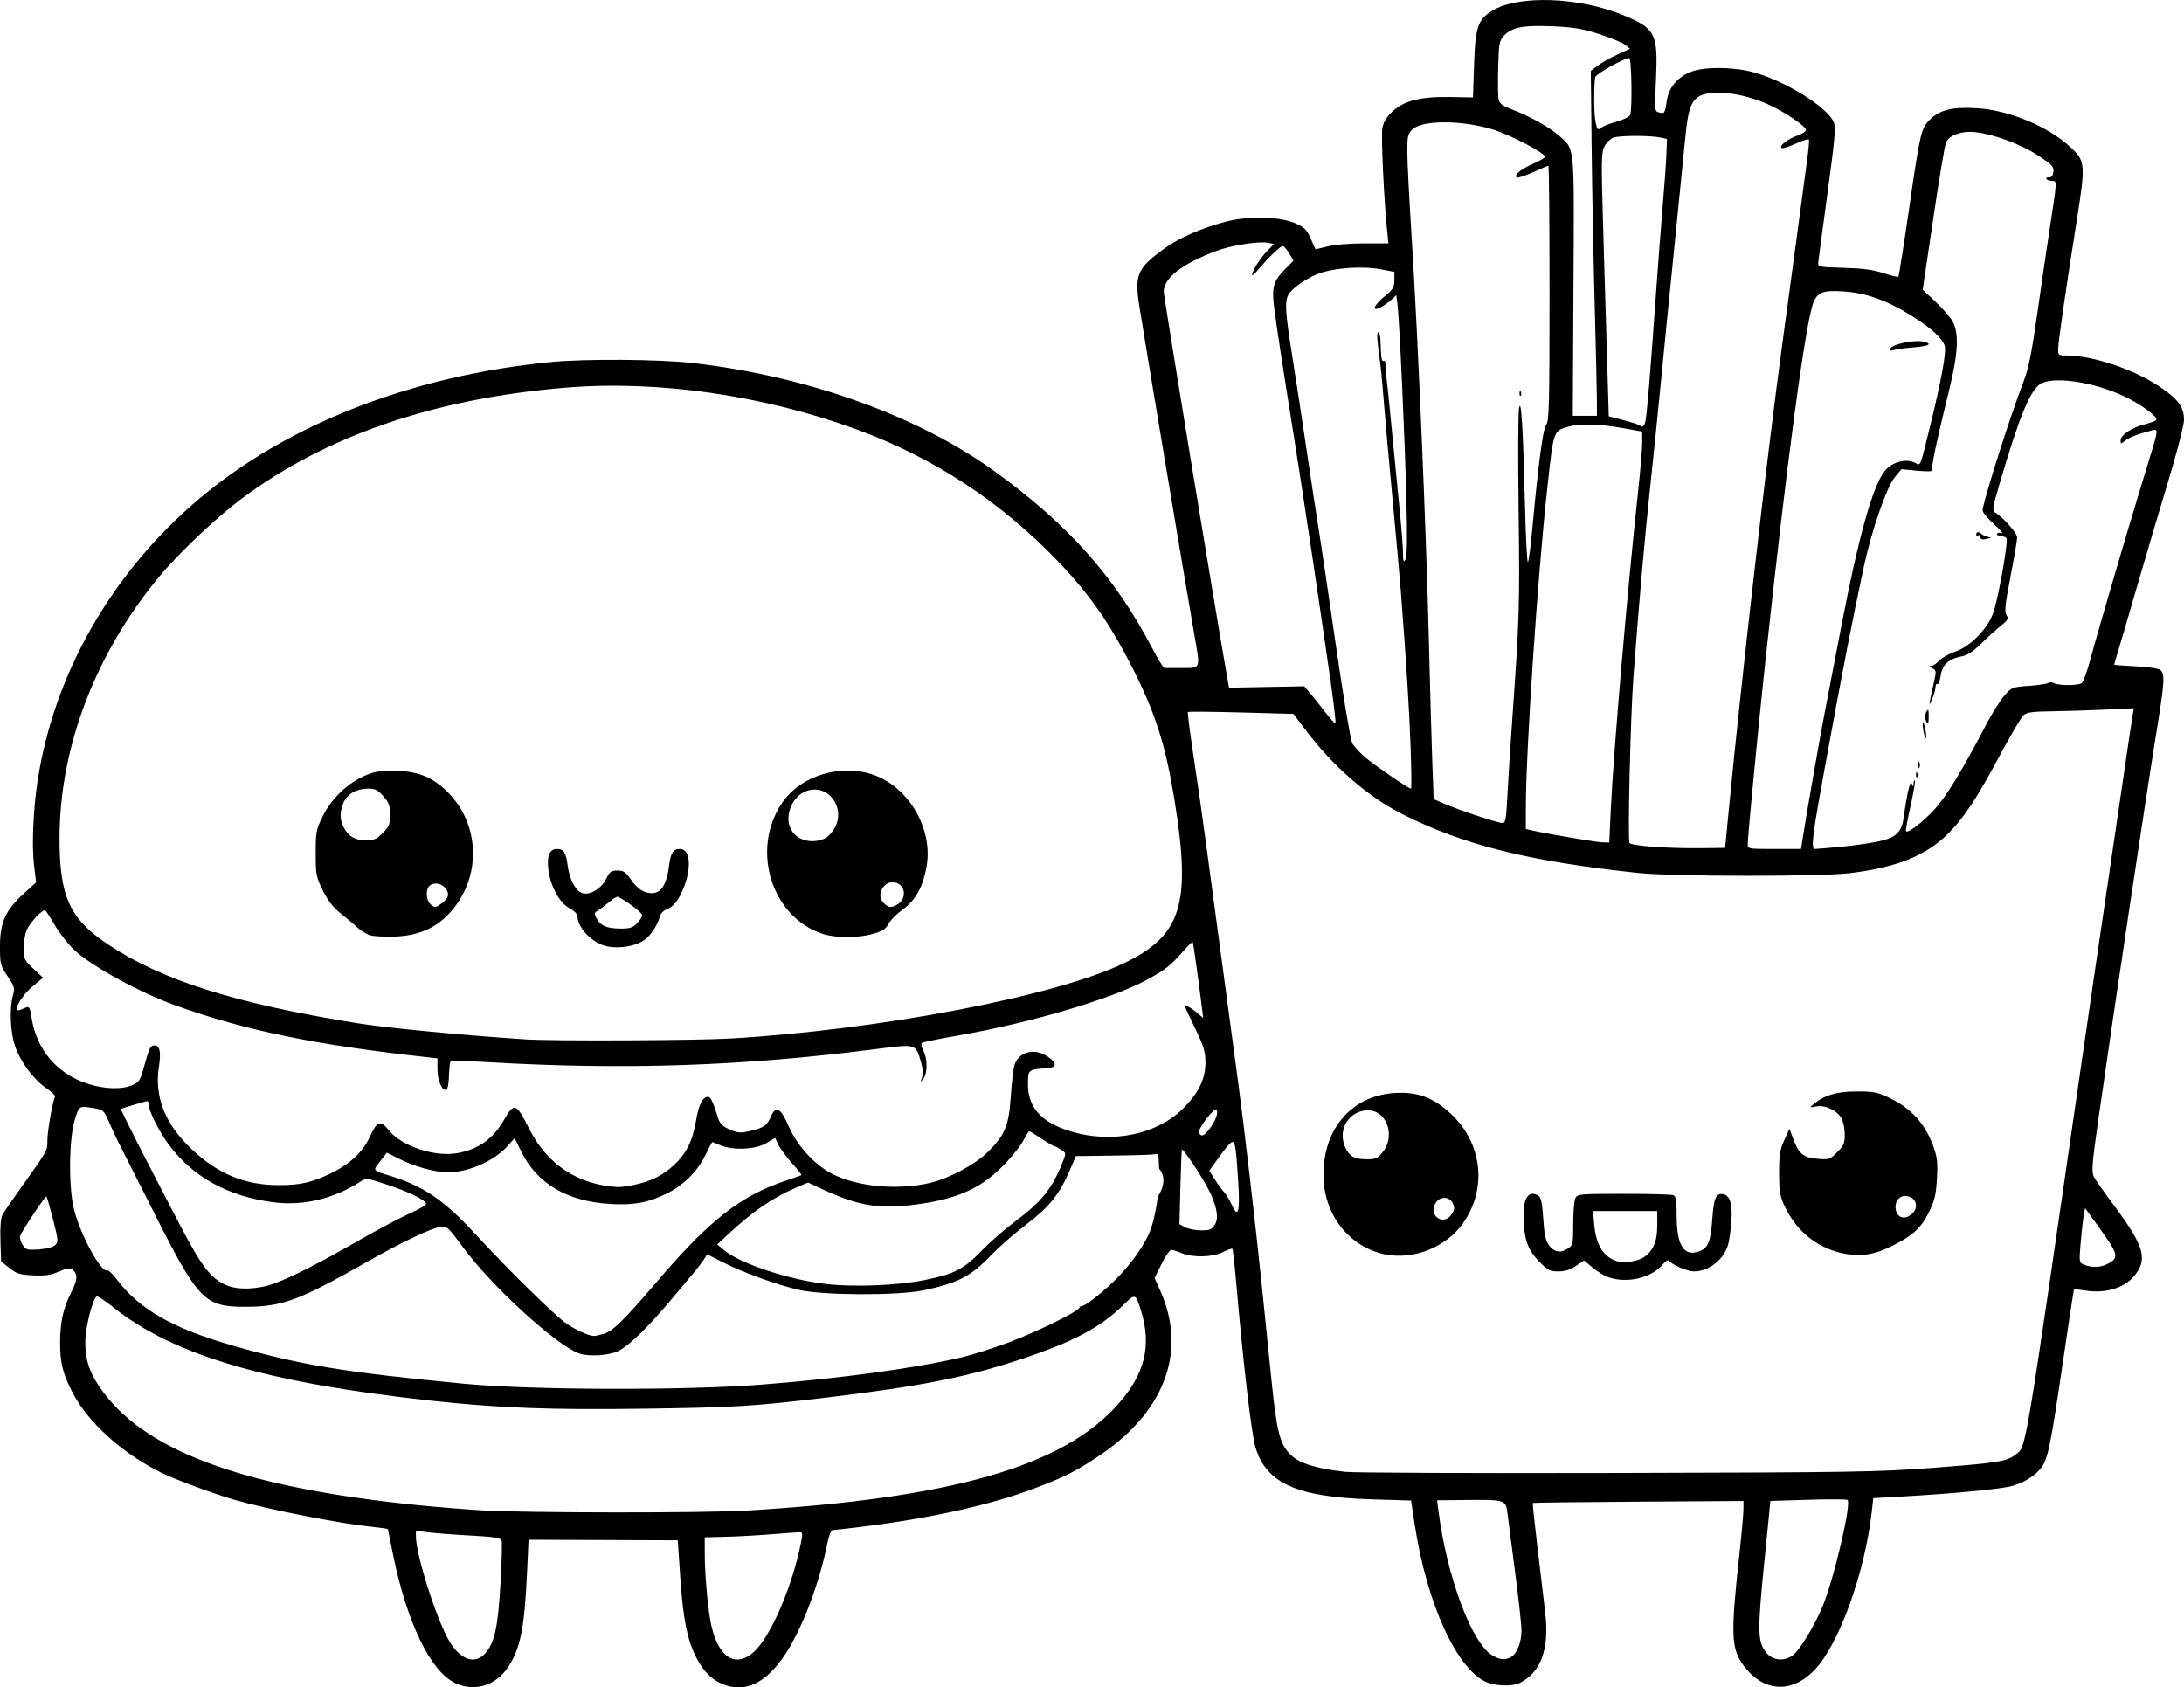 <?xml version="1.0" encoding="UTF-8" standalone="no"?>
<!-- Created with Inkscape (http://www.inkscape.org/) -->

<svg
   width="268.133mm"
   height="207.157mm"
   viewBox="0 0 268.133 207.157"
   version="1.1"
   id="svg1"
   xml:space="preserve"
   xmlns="http://www.w3.org/2000/svg"
   xmlns:svg="http://www.w3.org/2000/svg"><defs
     id="defs1"><clipPath
       clipPathUnits="userSpaceOnUse"
       id="clipPath17"><path
         id="path18"
         style="fill:#ff0000;fill-opacity:1;fill-rule:nonzero;stroke:none;stroke-width:0.265"
         d="M -25.235,37.243 V 270.912 H 238.3 V 37.243 Z M 163.009,61.136 c 1.006,0.01 2.012,0.129 3.007,0.274 0.095,0.012 0.188,0.03 0.283,0.043 1.4,-0.11 2.802,-0.196 4.205,-0.251 1.046,-0.04 2.092,-0.049 3.139,-0.056 1.056,-0.034 2.105,0.112 3.154,0.211 0.839,0.079 1.683,0.092 2.525,0.109 1.194,0.018 2.388,0.022 3.582,0.026 1.478,0.005 2.575,0.376 3.373,0.907 5.815,-0.016 6.055,6.055 -0.154,6.517 -1.171,0.087 -2.342,0.197 -3.518,0.166 -1.766,-0.009 -3.532,-0.019 -5.297,-0.057 -1.643,-0.04 -3.288,-0.093 -4.925,-0.254 -1.294,-0.131 -2.587,-0.268 -3.882,-0.393 -0.127,-0.018 -0.252,-0.04 -0.379,-0.058 -0.296,0.032 -0.607,0.05 -0.937,0.05 h -1.526 -2.65 c -0.333,0 -0.649,-0.018 -0.948,-0.051 -1.016,0.085 -2.03,0.193 -3.048,0.244 -1.672,0.062 -3.343,0.18 -5.016,0.169 -6.446,-0.044 -6.446,-6.545 0,-6.512 1.593,0.008 3.184,-0.105 4.776,-0.164 0.123,-0.007 0.246,-0.019 0.369,-0.03 0.355,-0.159 0.753,-0.289 1.2,-0.379 0.723,-0.302 1.567,-0.523 2.667,-0.512 z" /></clipPath><clipPath
       clipPathUnits="userSpaceOnUse"
       id="clipPath40"><path
         id="path41"
         style="fill:#ff0000;fill-opacity:1;fill-rule:nonzero;stroke:none;stroke-width:0.265"
         d="M -19.272,65.912 V 212.423 H 205.012 V 65.912 Z m 87.23,18.253 c 0.602,-0.005 1.296,0.076 2.08,0.261 2.779,0.656 5.139,2.407 7.503,3.93 2.163,1.483 1.106,0.742 3.171,2.22 5.243,3.75 1.45,9.049 -3.79,5.295 C 75.012,94.502 75.981,95.183 74.013,93.828 72.975,93.159 72.225,92.667 71.188,92.029 70.534,91.628 69.788,91.188 69.117,90.871 64.016,88.465 63.743,84.201 67.958,84.164 Z M 189.154,131.841 c 4.41,-0.007 5.151,4.973 -0.256,6.576 -0.157,0.046 -0.313,0.093 -0.47,0.139 -1.216,0.359 -2.451,0.637 -3.695,0.878 -1.86,0.329 -3.71,0.713 -5.572,1.029 -1.86,0.321 -3.742,0.494 -5.593,0.871 -2.626,0.488 -5.265,0.862 -7.932,1.051 -2.235,0.193 -4.466,0.449 -6.706,0.579 -6.435,0.375 -6.426,-6 0,-6.512 2.05,-0.163 4.096,-0.378 6.145,-0.555 2.456,-0.17 4.885,-0.517 7.303,-0.966 1.871,-0.399 3.78,-0.549 5.66,-0.884 1.858,-0.316 3.703,-0.697 5.559,-1.026 0.998,-0.204 1.994,-0.411 2.97,-0.706 0.16,-0.047 0.319,-0.095 0.479,-0.142 0.773,-0.229 1.477,-0.332 2.107,-0.333 z M -5.753,148.162 c 0.856,-0.025 1.855,0.171 2.957,0.667 1.863,0.838 3.39,2.214 4.902,3.556 4.821,4.279 0.463,9.164 -4.335,4.859 -1.076,-0.965 -2.14,-2 -3.479,-2.591 -4.792,-2.115 -3.755,-6.383 -0.045,-6.492 z m 81.81,13.64 c 1.098,0.023 2.406,0.557 3.718,1.808 0.829,0.79 1.644,1.596 2.453,2.409 1.493,1.5 1.985,2.996 1.83,4.176 1.492,0.035 3.032,1.431 3.386,4.364 l 0.054,0.449 c 0.774,6.4 -5.725,7.172 -6.466,0.768 -0.011,-0.099 -0.023,-0.198 -0.035,-0.297 -0.138,-1.196 -0.026,-2.2 0.251,-3.001 -1.083,-0.041 -2.359,-0.582 -3.636,-1.866 -0.805,-0.809 -1.616,-1.612 -2.442,-2.398 -3.356,-3.194 -1.92,-6.472 0.886,-6.413 z m -60.033,6.896 c 1.003,0.036 2.189,0.489 3.432,1.515 1.409,1.163 2.99,2.109 4.528,3.091 1.61,1.01 3.261,1.95 4.938,2.844 5.688,3.033 2.616,8.785 -3.068,5.744 -1.824,-0.976 -3.623,-1.997 -5.374,-3.1 -1.732,-1.107 -3.504,-2.183 -5.091,-3.494 -3.728,-3.078 -2.372,-6.708 0.636,-6.599 z" /></clipPath><clipPath
       clipPathUnits="userSpaceOnUse"
       id="clipPath86"><path
         id="path87"
         style="fill:#ff0000;fill-opacity:1;fill-rule:nonzero;stroke:none;stroke-width:0.265"
         d="M 114.73,75.258 V 249.265 H 351.201 V 75.258 Z m 48.224,8.32 c 6.446,-0.039 6.304,5.165 0,6.512 -0.813,0.174 -1.54,0.717 -2.247,1.133 -0.809,0.545 -0.407,0.264 -1.204,0.843 -1.746,1.27 -3.327,1.503 -4.475,1.131 -0.209,0.2 -0.416,0.403 -0.625,0.602 -0.488,0.499 -0.985,0.989 -1.466,1.495 -4.438,4.675 -9.168,0.167 -4.714,-4.492 0.561,-0.587 1.135,-1.161 1.708,-1.736 1.328,-1.253 2.695,-2.489 4.459,-3.087 0.954,-0.323 1.804,-0.459 2.536,-0.448 0.193,0.003 0.375,0.019 0.552,0.041 1.698,-0.993 3.451,-1.981 5.476,-1.994 z m 85.156,17.536 c 2.694,-0.072 4.702,3.817 1.27,6.929 -0.14,0.127 -0.28,0.254 -0.42,0.38 -4.775,4.331 -7.552,0.339 -4.067,-5.084 0.008,-0.012 0.016,-0.025 0.024,-0.037 0.98,-1.525 2.139,-2.16 3.194,-2.188 z m -25.824,41.776 c 0.757,-0.01 1.699,0.425 2.663,1.473 0.339,0.369 0.639,0.768 0.937,1.169 1.382,1.854 1.101,3.478 0.138,4.149 0.556,0.584 1.07,1.368 1.458,2.462 0.389,1.096 0.564,2.248 0.718,3.398 0.15,0.331 0.287,0.691 0.407,1.088 0.449,1.49 0.6,3.048 0.77,4.589 0.709,6.407 -5.769,7.121 -6.472,0.713 -0.093,-0.849 -0.174,-1.704 -0.328,-2.545 -0.35,-0.65 -0.623,-1.447 -0.75,-2.438 -0.108,-0.844 -0.202,-1.7 -0.442,-2.519 -0.846,-2.883 -0.04,-4.875 1.273,-5.586 -0.161,-0.17 -0.319,-0.36 -0.474,-0.572 -0.161,-0.22 -0.332,-0.432 -0.492,-0.652 -1.847,-2.531 -1.074,-4.707 0.593,-4.729 z m -94.298,13.526 c 1.86,-0.056 3.519,2.228 2.719,5.971 -0.477,2.233 -0.591,4.528 -0.743,6.801 -0.118,2.091 -0.064,1.068 -0.163,3.069 -0.319,6.438 -6.823,6.116 -6.503,-0.322 0.103,-2.069 0.046,-1.009 0.17,-3.182 0.195,-2.897 0.319,-5.85 1.143,-8.651 0.739,-2.512 2.105,-3.647 3.378,-3.685 z m 212.175,26.376 c 0.044,-0.001 0.089,-7.9e-4 0.133,0.001 0.977,0.041 2.03,0.848 2.532,2.63 0.649,2.302 0.721,4.744 0.899,7.12 0.039,0.481 0.079,0.963 0.118,1.444 0.371,4.543 -4.219,4.918 -4.589,0.375 -0.04,-0.492 -0.08,-0.983 -0.12,-1.475 -0.09,-1.209 -0.132,-1.839 -0.245,-3.045 -0.08,-0.843 -0.111,-1.808 -0.323,-2.642 -0.028,-0.109 -0.071,-0.214 -0.107,-0.321 -0.829,-2.487 0.332,-4.046 1.703,-4.087 z m -212.358,14.284 c 1.291,-0.098 2.87,0.694 4.157,2.74 1.04,1.654 2.071,3.314 3.161,4.935 1.357,1.934 2.829,3.797 4.611,5.361 1.88,1.728 3.803,3.409 5.743,5.068 1.665,1.399 3.371,2.741 5.199,3.924 1.575,1.03 3.138,2.1 4.839,2.915 1.603,0.79 3.197,1.599 4.826,2.336 1.668,0.817 3.338,1.641 5.077,2.299 1.421,0.533 2.858,1.026 4.291,1.528 1.108,0.365 2.225,0.705 3.37,0.929 1.213,0.286 2.441,0.51 3.672,0.704 1.154,0.145 2.303,0.323 3.471,0.216 1.092,-0.032 2.187,-0.06 3.272,-0.197 0.94,-0.137 1.873,-0.315 2.81,-0.47 1.113,-0.249 2.225,-0.498 3.349,-0.697 1.094,-0.191 2.163,-0.493 3.257,-0.687 1.175,-0.197 2.342,-0.44 3.508,-0.683 1.504,-0.359 3.001,-0.744 4.508,-1.092 1.062,-0.277 2.093,-0.643 3.085,-1.116 0.924,-0.417 1.834,-0.864 2.768,-1.257 0.853,-0.327 1.673,-0.731 2.489,-1.141 0.669,-0.347 1.349,-0.669 1.956,-1.122 0.662,-0.474 1.351,-0.917 2.067,-1.306 0.492,-0.315 0.975,-0.647 1.478,-0.938 0.549,-0.417 1.086,-0.851 1.651,-1.248 0.421,-0.309 0.788,-0.739 1.208,-1.067 0.446,-0.424 0.917,-0.819 1.34,-1.267 0.311,-0.401 0.667,-0.769 0.869,-1.238 0.368,-0.792 0.76,-1.581 1.318,-2.259 0.47,-0.713 0.936,-1.428 1.356,-2.173 0.547,-0.896 1.095,-1.794 1.499,-2.766 0.237,-0.529 0.469,-1.062 0.682,-1.601 -0.067,-0.346 -0.115,-0.716 -0.138,-1.114 -0.041,-0.69 -0.077,-1.38 -0.155,-2.067 -0.386,-3.403 1.247,-5.225 2.977,-5.226 1.494,-5.3e-4 3.044,1.381 3.444,4.251 0.794,0.943 1.163,2.545 0.57,4.689 -0.357,1.29 -0.892,2.515 -1.439,3.733 -0.514,1.221 -1.193,2.359 -1.879,3.488 -0.459,0.808 -0.966,1.585 -1.475,2.362 -0.365,0.424 -0.616,0.887 -0.84,1.393 -0.389,0.935 -1.026,1.719 -1.639,2.512 -0.584,0.745 -1.317,1.345 -1.998,1.996 -0.613,0.544 -1.202,1.108 -1.853,1.607 -0.519,0.371 -1.027,0.756 -1.526,1.154 -0.63,0.428 -1.276,0.832 -1.915,1.247 -0.604,0.352 -1.217,0.688 -1.778,1.108 -0.867,0.644 -1.826,1.136 -2.782,1.632 -1.017,0.521 -2.053,1.004 -3.116,1.425 -0.824,0.364 -1.637,0.755 -2.459,1.127 -1.312,0.624 -2.683,1.092 -4.082,1.472 -1.563,0.364 -3.117,0.761 -4.678,1.135 -1.307,0.279 -2.618,0.546 -3.936,0.77 -1.069,0.212 -2.124,0.482 -3.196,0.676 -1.032,0.181 -2.051,0.412 -3.073,0.641 -1.092,0.194 -2.185,0.395 -3.282,0.558 -1.335,0.182 -2.683,0.223 -4.027,0.263 -1.502,0.113 -2.991,-0.077 -4.478,-0.264 -1.454,-0.214 -2.897,-0.494 -4.329,-0.822 -1.333,-0.269 -2.635,-0.663 -3.927,-1.084 -1.52,-0.529 -3.041,-1.054 -4.549,-1.619 -1.937,-0.729 -3.798,-1.64 -5.655,-2.548 -1.634,-0.738 -3.231,-1.551 -4.839,-2.342 -1.94,-0.928 -3.73,-2.131 -5.527,-3.306 -2.044,-1.325 -3.959,-2.823 -5.823,-4.387 -2.014,-1.722 -4.01,-3.466 -5.961,-5.259 -2.127,-1.878 -3.898,-4.099 -5.529,-6.408 -1.158,-1.711 -2.249,-3.468 -3.349,-5.217 -2.145,-3.411 -0.796,-6.043 1.355,-6.206 z m 67.154,37.629 c 1.447,0.002 3.124,1.216 4.025,3.888 0.122,0.362 0.049,0.139 0.212,0.673 1.888,6.163 -4.339,8.07 -6.226,1.907 -0.191,-0.625 -0.09,-0.292 -0.304,-1.001 -1.046,-3.472 0.432,-5.47 2.292,-5.467 z" /></clipPath><clipPath
       clipPathUnits="userSpaceOnUse"
       id="clipPath97"><path
         id="path98"
         style="fill:#ff0000;fill-opacity:1;fill-rule:nonzero;stroke:none;stroke-width:0.265"
         d="M 223.024,80.593 V 256.792 H 467.432 V 80.593 Z m 92.787,36.018 c 3.081,0.09 3.337,3.561 -0.491,4.68 -1.185,0.347 -2.309,0.873 -3.442,1.358 -4.191,1.791 -6.001,-2.443 -1.81,-4.234 1.394,-0.596 2.78,-1.24 4.253,-1.619 0.552,-0.142 1.05,-0.198 1.49,-0.186 z m -38.889,2.667 c 2.56,-0.056 3.303,2.983 0.024,4.705 -2.837,1.49 -5.649,3.031 -8.466,4.558 -3.159,1.707 -6.299,3.447 -9.386,5.28 -3.919,2.327 -6.271,-1.634 -2.35,-3.959 3.14,-1.862 6.33,-3.635 9.542,-5.369 2.862,-1.551 5.717,-3.117 8.601,-4.628 0.757,-0.397 1.444,-0.574 2.035,-0.587 z m -26.273,28.036 c 1.146,2.5e-4 2.347,1.139 2.467,3.415 0.204,3.867 0.89,7.694 1.55,11.504 1.057,5.644 2.037,11.302 2.753,17.001 0.451,3.595 0.565,4.985 0.916,8.557 0.443,4.818 0.606,9.654 0.748,14.487 0.134,4.556 -4.469,4.691 -4.602,0.135 -0.138,-4.728 -0.296,-9.459 -0.728,-14.171 -0.344,-3.501 -0.455,-4.868 -0.897,-8.39 -0.707,-5.643 -1.681,-11.245 -2.727,-16.834 -0.703,-4.068 -1.436,-8.157 -1.617,-12.289 -0.1,-2.277 0.991,-3.415 2.137,-3.415 z" /></clipPath><clipPath
       clipPathUnits="userSpaceOnUse"
       id="clipPath124"><path
         id="path125"
         style="fill:#ff0000;fill-opacity:1;fill-rule:nonzero;stroke:none;stroke-width:0.265"
         d="M 213.922,2.521 V 209.677 H 482.056 V 2.521 Z M 472.522,59.981 c 1.145,-1.6e-4 2.26,1.139 2.209,3.417 -0.04,1.768 -0.296,3.518 -0.633,5.251 -0.32,1.662 -0.908,3.246 -1.474,4.834 -0.395,1.048 -0.733,2.114 -1.154,3.152 -0.257,0.578 -0.137,0.308 -0.361,0.812 -1.85,4.166 -6.059,2.296 -4.208,-1.869 0.207,-0.465 0.106,-0.241 0.301,-0.673 0.397,-0.978 0.709,-1.985 1.085,-2.971 0.491,-1.373 1.011,-2.739 1.292,-4.176 0.288,-1.438 0.498,-2.893 0.546,-4.36 0.074,-2.278 1.25,-3.417 2.396,-3.417 z m -117.567,85.493 c 1.803,0.042 2.699,2.303 0.556,4.644 -0.463,0.506 -0.893,1.042 -1.329,1.571 -2.898,3.518 -6.452,0.591 -3.554,-2.927 0.53,-0.643 1.052,-1.296 1.627,-1.9 0.884,-0.929 1.771,-1.343 2.522,-1.385 0.06,-0.003 0.119,-0.004 0.177,-0.003 z m -27.825,5.114 c 3.772,0.059 3.987,4.112 -0.257,4.616 -1.218,0.144 -2.43,0.319 -3.633,0.558 -4.471,0.887 -4.963,-3.609 -0.508,-4.576 1.187,-0.258 2.392,-0.41 3.597,-0.554 0.283,-0.034 0.551,-0.047 0.802,-0.043 z m 20.193,1.172 c 1.747,0.053 2.68,2.012 0.705,4.318 -0.836,0.976 -1.747,1.879 -2.686,2.754 1.272,0.771 1.307,2.851 -1.05,4.402 -0.077,0.051 -0.153,0.101 -0.23,0.152 -2.33,1.534 -4.183,0.681 -4.395,-0.782 -2.217,0.087 -3.192,-2.529 -0.424,-4.625 0.308,-0.233 0.616,-0.466 0.924,-0.7 1.467,-1.241 2.887,-2.537 4.178,-3.964 0.956,-1.056 1.963,-1.52 2.807,-1.554 0.058,-0.002 0.115,-0.003 0.172,-0.001 z m -93.763,10.44 c 0.195,-0.001 0.399,0.007 0.611,0.027 0.446,0.041 0.894,0.063 1.342,0.088 4.551,0.247 4.3,4.847 -0.251,4.598 -0.517,-0.028 -1.033,-0.055 -1.548,-0.104 -4.325,-0.41 -4.113,-4.58 -0.153,-4.609 z m 73.568,2.269 c 0.065,-7.9e-4 0.129,-7.9e-4 0.192,5.3e-4 3.772,0.083 3.961,4.135 -0.285,4.614 -1.182,0.133 -2.367,0.287 -3.559,0.272 -4.558,-0.056 -4.558,-4.655 0,-4.604 1.019,0.011 2.032,-0.129 3.042,-0.243 0.212,-0.024 0.416,-0.037 0.61,-0.039 z" /></clipPath></defs><g
     id="layer1"
     transform="translate(-213.922,-2.521)"><path
       style="fill:#000000"
       d="m 269.871,209.173 c -3.036,-1.379 -5.922,-7.258 -7.65,-15.581 -0.371,-1.785 -0.674,-3.287 -0.674,-3.337 0,-0.05 -0.803,-0.174 -1.786,-0.274 -4.166,-0.427 -12.827,-2.125 -17.132,-3.36 -2.481,-0.712 -7.359,-2.525 -8.996,-3.345 -4.796,-2.402 -8.97,-6.2 -10.84,-9.862 -1.176,-2.303 -1.496,-3.604 -1.491,-6.052 0.006,-2.572 0.373,-4.227 1.376,-6.201 0.785,-1.545 0.817,-2.231 0.13,-2.801 -0.265,-0.22 -0.678,-0.153 -1.643,0.263 -1.014,0.437 -1.697,0.537 -3.189,0.464 -1.655,-0.081 -2.029,-0.198 -2.91,-0.911 l -1.012,-0.818 -0.076,-2.551 c -0.047,-1.591 0.041,-2.769 0.235,-3.131 0.171,-0.319 1.208,-1.838 2.305,-3.374 3.304,-4.626 3.224,-4.483 3.224,-5.807 2e-4,-1.135 0.664,-4.898 0.945,-5.351 0.068,-0.111 -0.415,-0.572 -1.074,-1.026 -1.571,-1.081 -3.18,-3.243 -3.839,-5.16 -0.583,-1.694 -0.706,-4.649 -0.26,-6.253 0.244,-0.877 0.186,-1.08 -0.663,-2.342 -0.886,-1.317 -0.93,-1.489 -0.93,-3.684 0,-2.912 0.685,-4.431 2.903,-6.441 l 1.533,-1.389 -0.254,-2.117 c -0.288,-2.406 -0.104,-6.81 0.431,-10.319 2.006,-13.145 9.065,-25.511 19.729,-34.562 10.888,-9.24 26.134,-15.192 43.239,-16.879 4.282,-0.423 13.438,-0.355 17.615,0.13 13.945,1.619 27.444,6.457 36.788,13.183 9.107,6.556 14.833,12.965 19.472,21.793 0.708,1.348 1.377,2.449 1.486,2.447 0.109,-0.002 1.091,-0.003 2.183,-0.003 2.357,0 2.269,0.258 1.465,-4.32 -0.913,-5.2 -6.363,-37.771 -6.745,-40.315 -0.547,-3.64 -0.199,-4.427 2.987,-6.773 1.871,-1.377 4.771,-2.647 7.788,-3.41 2.799,-0.708 6.588,-0.595 8.471,0.253 1.056,0.475 1.359,0.781 1.82,1.837 0.304,0.697 0.568,1.287 0.585,1.312 0.018,0.025 0.683,-0.124 1.479,-0.331 0.838,-0.217 2.716,-0.375 4.466,-0.375 h 3.019 l -0.157,-1.521 c -0.399,-3.877 -0.763,-11.715 -0.588,-12.649 0.131,-0.7 0.52,-1.348 1.193,-1.988 1.42,-1.351 3.475,-1.876 7.093,-1.813 l 2.841,0.049 0.132,-4.07 c 0.148,-4.548 0.462,-5.479 2.218,-6.564 3.173,-1.961 10.658,-1.709 16.119,0.543 3.953,1.63 4.263,2.25 3.992,7.992 -0.176,3.734 -0.17,3.802 0.388,3.948 0.686,0.179 0.717,0.132 0.949,-1.467 0.233,-1.608 1.325,-2.895 3.005,-3.544 1.574,-0.607 5.041,-0.594 7.462,0.028 3.891,1 9.252,4.303 10.029,6.177 0.259,0.626 0.128,2.118 -0.766,8.677 -0.594,4.357 -1.105,8.188 -1.136,8.515 -0.056,0.581 0.011,0.596 3.118,0.685 2.326,0.067 3.632,0.241 4.883,0.652 0.94,0.308 1.764,0.506 1.831,0.438 0.068,-0.068 0.636,-3.664 1.264,-7.993 1.415,-9.76 1.517,-10.205 2.601,-11.288 1.197,-1.197 2.771,-1.58 5.763,-1.404 3.852,0.227 8.578,2.156 11.32,4.621 2.041,1.835 2.069,2.106 0.942,9.228 -1.385,8.761 -2.279,14.944 -2.279,15.779 -4.8e-4,0.67 0.082,0.728 1.035,0.728 3.121,0 8.05,1.62 11.216,3.687 2.449,1.599 3.235,2.641 3.204,4.25 -0.013,0.66 -0.881,4.022 -1.947,7.541 -1.059,3.493 -2.751,9.207 -3.761,12.7 -1.01,3.493 -2.069,7.107 -2.352,8.032 -0.284,0.925 -0.515,1.713 -0.515,1.751 0,0.038 1.186,0.126 2.636,0.196 1.57,0.076 2.8,0.264 3.043,0.465 0.581,0.482 0.519,1.427 -0.505,7.745 -1.316,8.121 -5.334,34.91 -7.133,47.562 -0.753,5.292 -0.833,6.316 -0.542,6.879 0.188,0.364 1.318,1.971 2.51,3.572 3.79,5.089 4.203,6.693 2.273,8.823 -1.209,1.334 -3.467,1.961 -5.758,1.599 -0.765,-0.121 -1.418,-0.192 -1.452,-0.158 -0.034,0.034 -0.664,4.168 -1.4,9.187 -1.406,9.586 -1.773,11.438 -2.486,12.525 -0.677,1.034 -2.029,1.931 -3.622,2.405 -1.369,0.407 -7.086,0.954 -14.058,1.346 l -3.077,0.173 -0.182,1.63 c -0.835,7.499 -4.026,16.335 -7.029,19.467 -2.778,2.898 -6.219,2.723 -8.63,-0.439 -1.617,-2.12 -1.691,-3.766 -0.611,-13.616 0.282,-2.576 0.514,-5.136 0.514,-5.689 l 1.2e-4,-1.005 -12.895,0.085 c -7.092,0.046 -12.928,0.118 -12.968,0.158 -0.04,0.04 0.226,2.562 0.593,5.604 0.366,3.042 0.787,6.577 0.934,7.857 0.516,4.489 -0.495,7.282 -3.125,8.636 -0.852,0.439 -2.921,0.396 -4.052,-0.083 -3.673,-1.557 -7.378,-9.671 -8.848,-19.374 l -0.445,-2.938 -4.798,-0.145 c -9.232,-0.278 -12.996,-1.965 -14.313,-6.415 -0.492,-1.663 -1.513,-10.397 -2.358,-20.178 -0.192,-2.221 -0.405,-4.094 -0.474,-4.163 -0.069,-0.069 -0.589,0.111 -1.155,0.4 -1.253,0.639 -3.69,0.701 -5.06,0.128 -0.522,-0.218 -1.1,-0.397 -1.284,-0.397 -0.184,0 -0.72,0.776 -1.192,1.726 l -0.858,1.726 0.687,1.531 c 3.4,7.576 0.507,15.112 -7.896,20.565 -2.747,1.783 -3.87,2.34 -7.491,3.714 -5.346,2.029 -12.767,3.681 -21.278,4.734 -1.776,0.22 -3.374,0.4 -3.55,0.4 -0.178,0 -0.453,0.674 -0.62,1.521 -0.977,4.954 -3.08,10.519 -5.183,13.713 -2.363,3.589 -4.963,4.824 -7.726,3.669 -1.366,-0.571 -2.362,-1.587 -3.226,-3.293 -1.101,-2.174 -1.595,-4.656 -1.943,-9.755 l -0.313,-4.595 -9.158,-0.036 -9.158,-0.036 -0.184,3.97 c -0.321,6.926 -0.818,9.408 -2.338,11.683 -1.504,2.25 -4.078,3.042 -6.424,1.977 z m 3.684,-3.749 c 1.104,-1.312 1.501,-3.167 1.813,-8.479 0.159,-2.706 0.221,-5.099 0.137,-5.318 -0.12,-0.314 -0.905,-0.439 -3.682,-0.587 -1.941,-0.103 -4.273,-0.278 -5.183,-0.388 l -1.654,-0.2 v 0.686 c 0,2.262 2.514,10.158 4.09,12.848 1.38,2.354 3.213,2.943 4.479,1.438 z m 32.95,-0.132 c 1.89,-1.708 4.424,-7.38 5.546,-12.416 0.46,-2.063 0.466,-2.256 0.068,-2.252 -0.239,0.002 -1.804,0.115 -3.477,0.251 -1.673,0.136 -4.204,0.275 -5.622,0.31 l -2.58,0.063 0.007,2.134 c 0.009,2.665 0.414,7.003 0.817,8.748 0.912,3.942 2.989,5.196 5.24,3.163 z m 92.93,0.653 c 0.717,-0.384 1.283,-1.818 1.283,-3.252 0,-0.645 -0.356,-3.894 -0.791,-7.218 -0.435,-3.325 -0.862,-6.6 -0.948,-7.278 -0.196,-1.544 -0.312,-1.579 -5.053,-1.529 l -3.569,0.038 0.175,1.362 c 1.024,7.984 4.045,16.11 6.558,17.643 0.963,0.587 1.573,0.648 2.346,0.235 z m 34.498,-0.142 c 0.884,-0.579 2.819,-3.749 3.823,-6.263 1.429,-3.577 3.49,-12.482 2.983,-12.884 -0.111,-0.088 -2.285,-0.095 -4.831,-0.016 l -4.63,0.143 -0.768,7.673 c -0.84,8.394 -0.808,9.688 0.279,10.979 0.775,0.921 2.069,1.073 3.145,0.368 z M 305.6,187.966 c 25.182,-1.494 38.906,-5.437 45.641,-13.111 3.235,-3.687 4.074,-7.106 2.785,-11.356 -0.667,-2.198 -0.72,-2.218 -2.159,-0.799 -2.773,2.734 -6.046,4.487 -12.281,6.58 -6.737,2.261 -12.467,3.406 -23.931,4.782 -9.214,1.106 -11.461,1.244 -22.713,1.4 -11.452,0.158 -17.714,-0.079 -26.103,-0.989 -20.094,-2.18 -31.621,-5.566 -39.011,-11.46 -1.01,-0.806 -1.924,-1.412 -2.03,-1.346 -0.509,0.314 -1.393,3.806 -1.403,5.537 -0.014,2.419 0.575,4.054 2.276,6.317 5.511,7.337 17.662,11.677 38.581,13.782 2.256,0.227 5.768,0.513 7.805,0.635 5.355,0.322 27.268,0.341 32.544,0.028 z m 145.755,-5.252 c 7.839,-0.595 8.953,-0.777 10.045,-1.636 1.299,-1.022 0.964,0.972 7.984,-47.477 1.223,-8.44 2.589,-17.787 3.037,-20.77 0.447,-2.983 1.341,-9.055 1.987,-13.494 0.645,-4.438 1.245,-8.474 1.332,-8.968 l 0.159,-0.898 -3.657,0.171 c -2.011,0.094 -4.942,0.185 -6.511,0.202 -2.221,0.024 -2.967,0.127 -3.362,0.462 -0.279,0.237 -1.559,2.396 -2.844,4.797 -2.913,5.445 -4.481,7.823 -6.442,9.771 -2.7,2.684 -6.198,4.099 -11.935,4.83 -3.555,0.453 -21.854,0.441 -26.142,-0.017 -13.451,-1.438 -21.353,-3.409 -28.897,-7.207 -4.175,-2.102 -8.439,-5.789 -11.771,-10.179 l -1.624,-2.14 -6.415,-0.175 c -3.528,-0.096 -6.468,-0.122 -6.534,-0.056 -0.065,0.065 0.25,2.536 0.701,5.49 0.451,2.954 1.12,7.633 1.487,10.398 0.637,4.799 3.207,23.905 4.005,29.766 0.665,4.888 2.181,17.914 2.878,24.739 0.372,3.638 0.913,8.936 1.202,11.774 0.635,6.229 1.016,7.706 2.328,9.009 1.071,1.064 3.109,1.704 6.715,2.108 1.06,0.119 16.095,0.181 33.412,0.138 29.128,-0.072 32.038,-0.12 38.863,-0.638 z m -40.017,-23.414 c -0.489,-0.177 -1.351,-0.709 -1.915,-1.182 l -1.025,-0.86 -0.991,0.673 c -0.695,0.472 -1.343,0.673 -2.169,0.673 -1.063,0 -1.299,-0.126 -2.424,-1.293 -1.404,-1.457 -1.832,-2.79 -1.832,-5.713 0,-2.153 0.689,-2.996 1.849,-2.262 0.283,0.179 0.44,0.966 0.558,2.794 0.126,1.946 0.288,2.711 0.691,3.253 0.647,0.87 1.419,1.013 2.31,0.429 0.651,-0.427 0.677,-0.544 0.677,-3.076 0,-1.448 0.123,-2.863 0.274,-3.145 0.258,-0.481 0.609,-0.512 5.931,-0.512 3.112,0 5.846,0.072 6.076,0.161 0.338,0.13 0.419,0.613 0.419,2.522 0,3.637 0.87,5.04 2.725,4.394 1.13,-0.394 1.446,-1.153 1.649,-3.961 0.191,-2.644 0.457,-3.243 1.361,-3.069 0.825,0.159 1.138,1.245 0.979,3.393 -0.081,1.092 -0.266,2.375 -0.411,2.851 -0.558,1.835 -2.371,3.234 -4.189,3.234 -0.826,0 -2.736,-0.83 -3.039,-1.32 -0.095,-0.153 -0.445,0.061 -0.81,0.495 -1.39,1.652 -4.427,2.342 -6.696,1.521 z m 4.352,-2.406 c 1.188,-0.778 1.695,-1.948 1.696,-3.912 l 9.9e-4,-1.786 h -3.944 -3.944 l 0.144,1.654 c 0.22,2.533 1.179,4.048 2.86,4.516 0.846,0.236 2.475,-0.005 3.187,-0.472 z m -32.553,-0.58 c -3.796,-1.165 -6.466,-4.679 -6.706,-8.823 -0.35,-6.045 3.225,-10.461 8.739,-10.791 2.774,-0.166 4.707,0.547 6.846,2.527 3.937,3.645 4.537,9.314 1.437,13.581 -2.267,3.122 -6.68,4.622 -10.316,3.506 z m 9.013,-4.732 c 0.353,-0.538 0.381,-0.802 0.144,-1.323 -0.414,-0.908 -1.671,-0.903 -2.159,0.009 -0.836,1.563 1.047,2.792 2.015,1.314 z m -8.555,-7.511 c 1.892,-2.249 0.367,-5.721 -2.281,-5.195 -2.133,0.424 -3.18,2.675 -2.16,4.647 0.528,1.022 1.08,1.305 2.556,1.315 1.044,0.007 1.333,-0.111 1.885,-0.767 z m 57.031,12.403 c -3.279,-0.534 -6.02,-2.608 -7.503,-5.677 -0.685,-1.418 -0.768,-1.867 -0.777,-4.232 -0.009,-2.246 0.086,-2.86 0.629,-4.062 l 0.639,-1.416 0.49,1.313 c 0.663,1.777 1.249,2.245 2.992,2.389 1.37,0.114 1.494,0.071 2.377,-0.812 0.799,-0.799 0.932,-1.107 0.932,-2.162 0,-0.677 -0.173,-1.565 -0.385,-1.975 -0.506,-0.978 -2.024,-1.697 -3.133,-1.484 -0.819,0.158 -0.83,0.148 -0.318,-0.276 1.352,-1.122 2.855,-1.567 5.292,-1.569 2.125,-0.001 2.566,0.088 4.101,0.825 2.583,1.242 4.327,3.171 5.296,5.857 0.509,1.412 0.577,2.009 0.462,4.042 -0.113,1.976 -0.28,2.678 -0.975,4.089 -0.971,1.972 -2.012,2.917 -4.627,4.201 -2.032,0.998 -3.561,1.261 -5.491,0.947 z m 8.026,-4.923 c 0.965,-0.873 0.451,-2.208 -0.85,-2.208 -0.888,0 -1.42,1.006 -1.048,1.983 0.296,0.779 1.171,0.883 1.898,0.225 z m -141.333,20.96 c 9.595,-0.737 19.021,-2.022 24.739,-3.374 1.31,-0.31 3.929,-1.145 5.821,-1.857 3.352,-1.261 8.378,-3.733 8.555,-4.207 0.049,-0.13 0.21,-0.236 0.359,-0.236 0.359,0 2.156,-1.386 3.744,-2.889 1.807,-1.709 3.495,-3.956 4.383,-5.833 0.853,-1.805 1.459,-5.672 1.306,-8.343 l -0.091,-1.587 -0.926,0.08 c -0.509,0.044 -2.788,0.103 -5.063,0.132 l -4.137,0.052 -0.739,1.72 c -1.284,2.987 -2.506,4.516 -5.309,6.641 -1.421,1.077 -3.363,2.773 -4.317,3.768 -2.524,2.636 -4.118,3.467 -8.348,4.351 -3.132,0.655 -12.136,0.631 -15.214,-0.04 -2.606,-0.568 -6.953,-2.147 -9.536,-3.463 l -1.796,-0.915 -0.448,0.684 c -0.247,0.376 -0.719,0.996 -1.049,1.377 -0.33,0.381 -1.538,1.824 -2.683,3.206 -2.949,3.559 -5.486,6.035 -6.786,6.625 -1.225,0.556 -3.683,0.687 -4.814,0.257 -2.891,-1.099 -10.66,-8.217 -14.188,-12.997 -1.856,-2.516 -2.002,-2.648 -2.778,-2.526 -1.238,0.194 -4.793,1.894 -9.226,4.412 -8.088,4.595 -10.193,5.376 -14.561,5.4 -5.206,0.029 -5.902,-0.682 -11.448,-11.68 -2.185,-4.334 -4.16,-8.236 -4.388,-8.673 -0.228,-0.437 -0.709,-1.476 -1.069,-2.309 -0.62,-1.436 -0.714,-1.526 -1.796,-1.709 -1.913,-0.324 -1.891,-0.338 -2.436,1.505 -0.71,2.401 -0.742,8.347 -0.058,10.98 0.836,3.222 3.405,7.857 4.112,7.42 0.106,-0.066 0.638,0.464 1.182,1.178 2.762,3.622 6.836,5.941 14.117,8.034 8.36,2.404 13.76,3.295 28.509,4.705 8.175,0.782 26.907,0.839 36.38,0.111 z m 17.953,-6.492 c -0.343,-0.285 -0.481,-0.523 -0.308,-0.528 0.173,-0.005 0.394,0.118 0.49,0.274 0.096,0.155 0.341,0.219 0.545,0.141 0.204,-0.078 0.37,-0.034 0.37,0.099 0,0.506 -0.499,0.513 -1.097,0.015 z m -70.605,-1.454 c 0,-0.237 0.155,-0.329 0.397,-0.236 0.218,0.084 0.397,0.259 0.397,0.389 0,0.13 -0.179,0.236 -0.397,0.236 -0.218,0 -0.397,-0.175 -0.397,-0.389 z m 85.46,-2.772 c 0,-0.593 3.332,-4.512 3.836,-4.512 0.185,0 0.538,0.309 0.785,0.686 0.57,0.869 0.231,1.817 -1.073,3.004 -1.508,1.372 -3.548,1.845 -3.548,0.823 z m 4.498,-2.75 c 0.282,-0.117 0.254,-0.147 -0.099,-0.104 -0.273,0.034 -0.792,0.478 -1.154,0.988 l -0.658,0.926 0.757,-0.822 c 0.417,-0.452 0.936,-0.897 1.154,-0.988 z m 6.523,-8.067 c -0.544,-0.601 -0.539,-0.832 0.034,-1.506 1.299,-1.529 3.232,-2.232 3.232,-1.174 0,0.622 -0.987,2.674 -1.425,2.962 -0.526,0.347 -1.393,0.214 -1.842,-0.281 z m -63.109,15.295 c 1.091,-0.303 2.536,-1.717 6.481,-6.345 6.483,-7.604 10.246,-10.561 15.841,-12.448 1.019,-0.344 1.897,-0.655 1.952,-0.693 0.055,-0.037 -0.467,-0.698 -1.159,-1.467 -0.693,-0.77 -1.441,-1.78 -1.664,-2.246 l -0.404,-0.846 -1.105,0.648 c -1.318,0.772 -4.056,0.895 -5.598,0.251 -0.522,-0.218 -0.979,-0.397 -1.014,-0.397 -0.035,0 -0.441,0.766 -0.902,1.703 -0.974,1.977 -2.71,3.666 -4.815,4.682 -2.218,1.071 -3.96,1.38 -6.83,1.211 -5.251,-0.309 -8.964,-2.488 -10.884,-6.388 l -0.835,-1.696 -0.775,0.883 c -1.656,1.887 -4.824,3.31 -7.367,3.31 -1.636,0 -4.027,-0.647 -5.961,-1.613 l -1.587,-0.793 -0.463,0.608 c -0.255,0.334 -0.582,0.752 -0.728,0.927 -0.462,0.558 -0.296,0.746 0.992,1.124 4.598,1.346 7.096,3.014 11.209,7.485 3.947,4.29 9.599,9.833 11.069,10.857 1.085,0.755 2.681,1.477 3.32,1.502 0.146,0.006 0.697,-0.11 1.226,-0.257 z m -40.38,-6.204 c 2.281,-0.859 5.408,-2.456 10.512,-5.372 2.291,-1.309 5.062,-2.773 6.157,-3.254 1.095,-0.481 1.949,-1.001 1.899,-1.155 -0.163,-0.498 -2.104,-1.446 -4.753,-2.321 -2.529,-0.835 -2.601,-0.844 -3.307,-0.383 -3.199,2.085 -6.976,2.995 -10.573,2.548 -5.709,-0.709 -10.106,-3.157 -13.104,-7.296 -1.093,-1.508 -2.306,-3.96 -2.31,-4.668 -10e-4,-0.255 -0.081,-0.463 -0.178,-0.463 -0.195,0 -3.077,0.861 -3.228,0.964 -0.088,0.06 3.326,6.773 7.383,14.514 2.547,4.86 3.675,6.309 5.546,7.119 1.444,0.625 3.938,0.528 5.958,-0.232 z m 79.767,-0.397 c 3.686,-0.749 4.808,-1.327 7.011,-3.606 1.019,-1.054 2.894,-2.688 4.167,-3.631 3.178,-2.355 4.509,-4.022 5.784,-7.246 0.436,-1.101 0.434,-1.118 -0.182,-1.521 -0.342,-0.224 -0.704,-0.408 -0.803,-0.408 -0.099,0 -0.808,-0.417 -1.575,-0.926 -0.767,-0.509 -1.462,-0.926 -1.543,-0.926 -0.082,0 -0.406,0.506 -0.722,1.124 -0.315,0.618 -1.349,1.927 -2.296,2.909 -2.718,2.816 -5.475,4.136 -10.106,4.841 -5.175,0.788 -7.727,0.39 -12.772,-1.992 l -1.263,-0.596 -1.648,0.712 c -2.761,1.193 -5.197,2.882 -8.219,5.699 l -1.279,1.193 0.855,0.713 c 1.986,1.658 8.029,3.649 12.616,4.157 3.445,0.381 8.741,0.163 11.975,-0.495 z m -2.054,-6.319 c -0.172,-0.106 -0.029,-0.299 0.355,-0.48 0.505,-0.238 0.641,-0.23 0.641,0.041 0,0.418 -0.602,0.683 -0.996,0.439 z m -0.327,-1.122 c 0,-0.132 0.238,-0.24 0.529,-0.24 0.291,0 0.529,0.046 0.529,0.101 0,0.056 -0.238,0.164 -0.529,0.24 -0.291,0.076 -0.529,0.03 -0.529,-0.101 z m 147.619,5.459 c 1.472,-0.761 1.38,-1.134 -1.143,-4.621 l -1.613,-2.23 -0.182,1.039 c -0.1,0.571 -0.267,2.078 -0.37,3.349 -0.184,2.268 -0.176,2.314 0.445,2.563 0.936,0.375 2.018,0.337 2.863,-0.1 z m -251.954,-2.32 c 0.388,-0.388 0.365,-0.65 -0.275,-3.137 -0.384,-1.493 -0.748,-2.765 -0.81,-2.826 -0.118,-0.118 -2.962,4.142 -3.228,4.833 -0.085,0.221 0.049,0.712 0.297,1.091 0.42,0.64 0.563,0.681 2.021,0.576 0.956,-0.069 1.735,-0.279 1.993,-0.537 z m 142.327,-2.451 c 0.503,-0.768 0.373,-1.854 -0.452,-3.779 -0.625,-1.457 -3.479,-5.827 -3.569,-5.465 -0.034,0.136 -0.114,2.247 -0.178,4.69 l -0.116,4.443 0.691,0.376 c 0.38,0.207 1.254,0.38 1.942,0.386 1.048,0.009 1.321,-0.097 1.683,-0.65 z m 2.93,-4.869 c -0.091,-1.688 -0.244,-3.636 -0.339,-4.328 -0.207,-1.501 -0.375,-1.425 -2.113,0.959 l -1.131,1.552 0.677,1.073 c 0.373,0.59 0.886,1.297 1.14,1.57 0.255,0.273 0.674,0.964 0.931,1.535 0.77,1.708 1.017,1.01 0.835,-2.36 z m -74.214,-0.061 c 2.105,-0.451 3.513,-1.143 4.865,-2.389 1.558,-1.436 2.349,-3.017 2.759,-5.514 0.318,-1.933 0.81,-2.91 1.467,-2.91 0.326,0 0.615,0.6 1.192,2.475 0.255,0.828 0.53,1.116 1.458,1.526 0.968,0.428 1.335,0.463 2.385,0.228 1.746,-0.391 2.223,-0.704 2.655,-1.737 0.624,-1.495 1.207,-1.195 2.228,1.146 1.076,2.467 3.315,4.857 5.561,5.937 3.115,1.498 7.964,1.9 11.836,0.98 2.289,-0.544 5.53,-2.278 7.01,-3.752 2.173,-2.164 2.602,-3.207 2.854,-6.936 0.118,-1.746 0.334,-3.49 0.481,-3.876 0.596,-1.566 2.46,-2.001 4.031,-0.942 1.231,0.83 1.173,1.36 -0.159,1.449 -2.242,0.149 -2.249,0.156 -2.248,1.985 0.002,2.816 1.644,4.645 5.138,5.724 5.265,1.626 10.911,0.41 14.189,-3.056 1.731,-1.831 2.478,-3.479 2.464,-5.439 -0.009,-1.241 -0.229,-1.96 -1.244,-4.058 -0.678,-1.402 -1.233,-2.599 -1.233,-2.659 0,-0.297 0.576,-0.035 1.345,0.612 l 0.856,0.72 -0.18,-1.448 c -0.416,-3.345 -1.044,-7.804 -1.112,-7.887 -0.04,-0.049 -0.529,0.423 -1.086,1.05 -1.695,1.908 -2.234,2.336 -4.501,3.572 -4.345,2.369 -14.297,5.308 -23.234,6.862 -2.328,0.405 -4.326,0.814 -4.44,0.91 -0.113,0.095 -0.025,0.521 0.197,0.946 0.516,0.99 0.521,2.772 0.009,3.434 -0.377,0.487 -0.385,0.48 -0.167,-0.148 0.151,-0.436 0.099,-1.105 -0.155,-1.96 -0.65,-2.194 -0.53,-2.162 -5.582,-1.512 -16.259,2.091 -30.789,2.58 -47.512,1.6 -2.457,-0.144 -4.541,-0.189 -4.63,-0.099 -0.09,0.089 -0.183,0.894 -0.207,1.787 -0.024,0.893 -0.162,1.664 -0.306,1.712 -0.531,0.177 -1.105,-1.119 -1.105,-2.494 v -1.377 l -1.521,-0.168 c -13.531,-1.491 -22.154,-3.273 -30.678,-6.338 -4.362,-1.569 -10.305,-4.83 -12.399,-6.804 -0.736,-0.694 -1.796,-2.044 -2.355,-3 -0.559,-0.956 -1.099,-1.789 -1.2,-1.852 -0.301,-0.186 -1.903,1.521 -2.288,2.439 -0.197,0.468 -0.358,1.472 -0.358,2.23 0,1.294 0.073,1.448 1.192,2.489 l 1.192,1.11 -1.196,0.98 c -1.543,1.264 -2.688,3.397 -1.585,2.951 0.218,-0.088 0.567,-0.23 0.774,-0.314 0.283,-0.115 0.424,0.166 0.564,1.124 0.453,3.111 2.008,5.567 4.545,7.177 2.39,1.517 5.905,2.085 7.858,1.268 0.769,-0.321 0.952,-0.585 1.328,-1.918 0.752,-2.663 0.839,-2.866 1.273,-2.951 0.716,-0.139 0.955,0.734 0.674,2.463 -0.615,3.787 0.668,7.089 3.979,10.243 3.208,3.056 6.58,4.447 10.744,4.435 2.665,-0.008 4.018,-0.316 6.361,-1.446 2.355,-1.136 3.936,-2.621 4.8,-4.507 0.879,-1.92 1.288,-2.065 2.291,-0.816 1.61,2.007 5.671,3.356 8.518,2.83 2.57,-0.475 4.338,-1.76 5.702,-4.145 1.193,-2.085 1.467,-1.984 3.013,1.101 2.234,4.459 5.987,6.942 10.919,7.221 0.32,0.018 1.21,-0.102 1.977,-0.266 z m 70.686,-6.911 c 0.739,-0.987 1.079,-1.925 0.838,-2.315 -0.236,-0.381 -2.322,2.338 -2.146,2.797 0.227,0.591 0.61,0.45 1.308,-0.482 z m -58.921,-11.055 c 18.37,-1.063 39.951,-5.188 48.392,-9.248 7.092,-3.411 8.277,-7.225 6.212,-19.999 -1.07,-6.616 -2.282,-10.491 -4.952,-15.824 -2.901,-5.795 -5.442,-9.453 -9.468,-13.631 -7.019,-7.284 -15.201,-12.63 -24.611,-16.08 -11.461,-4.202 -24.435,-6.064 -35.728,-5.126 -16.168,1.342 -29.503,5.926 -39.887,13.712 -3.108,2.331 -7.707,6.7 -10.085,9.583 -7.805,9.459 -12.153,20.905 -12.161,32.015 -0.005,7.138 1.24,9.889 5.887,12.998 6.639,4.443 15.682,7.305 30.724,9.724 3.614,0.581 12.778,1.459 20.637,1.978 3.198,0.211 20.875,0.138 25.04,-0.103 z m -15.606,-11.474 c -1.629,-0.606 -3.083,-2.265 -3.084,-3.519 -4.2e-4,-0.279 -0.411,-0.695 -0.992,-1.005 -1.216,-0.649 -2.332,-2.694 -2.588,-4.742 -0.209,-1.676 0.144,-2.534 1.044,-2.534 0.829,0 1.109,0.415 1.307,1.94 0.221,1.695 0.899,3.069 1.694,3.431 0.921,0.42 2.427,-0.432 3.063,-1.733 0.417,-0.854 0.609,-0.992 1.376,-0.992 0.757,0 1.013,0.177 1.696,1.17 0.525,0.763 1.122,1.274 1.72,1.471 1.642,0.542 2.56,-0.458 2.906,-3.164 0.215,-1.682 0.502,-2.123 1.381,-2.123 1.265,0 1.421,2.463 0.319,5.017 -0.602,1.395 -1.192,2.102 -2.018,2.417 -0.331,0.127 -0.665,0.44 -0.741,0.697 -0.438,1.467 -1.287,2.684 -2.249,3.225 -1.328,0.746 -3.488,0.945 -4.833,0.444 z m 4.204,-2.661 c 0.357,-0.357 0.649,-0.816 0.649,-1.019 0,-0.293 -1.989,-1.797 -2.981,-2.254 -0.112,-0.051 -0.599,0.245 -1.084,0.658 -0.484,0.413 -1.107,0.883 -1.384,1.044 -0.449,0.261 -0.464,0.365 -0.143,0.965 0.483,0.903 1.216,1.216 2.891,1.238 1.149,0.015 1.518,-0.099 2.051,-0.632 z m -32.796,1.447 c -0.423,-0.135 -1.137,-0.584 -1.587,-0.999 -0.45,-0.415 -1.378,-1.197 -2.062,-1.739 -0.863,-0.684 -1.51,-1.527 -2.117,-2.758 -0.82,-1.666 -0.873,-1.942 -0.873,-4.563 0,-2.611 0.055,-2.901 0.858,-4.531 1.035,-2.102 2.938,-3.968 5.015,-4.919 1.212,-0.555 1.89,-0.682 3.63,-0.681 2.928,0.002 4.826,0.745 6.707,2.627 4.072,4.072 4.145,10.662 0.166,14.916 -1.704,1.822 -3.849,2.721 -6.718,2.817 -1.237,0.041 -2.595,-0.035 -3.018,-0.17 z m 8.935,-3.992 c 0.803,-0.632 0.881,-1.192 0.259,-1.878 -0.5,-0.553 -1.423,-0.634 -1.89,-0.166 -0.45,0.45 -0.394,1.685 0.098,2.177 0.539,0.539 0.696,0.525 1.533,-0.133 z m -7.346,-8.553 c 0.786,-0.786 0.9,-1.068 0.9,-2.24 0,-1.122 -0.134,-1.493 -0.821,-2.275 -0.679,-0.774 -1.001,-0.935 -1.865,-0.935 -1.432,0 -2.573,0.653 -3.023,1.729 -0.482,1.154 -0.476,2.072 0.019,3.031 0.569,1.101 1.41,1.59 2.733,1.59 0.964,0 1.309,-0.151 2.058,-0.9 z m 54.106,12.407 c -6.368,-1.985 -8.998,-10.403 -5.045,-16.148 2.335,-3.394 7.402,-4.862 11.435,-3.314 4.244,1.629 7.087,6.703 6.273,11.196 -0.453,2.498 -1.364,4.141 -2.897,5.226 -0.72,0.509 -1.513,1.303 -1.763,1.765 -0.363,0.672 -0.75,0.922 -1.943,1.257 -1.801,0.505 -4.474,0.514 -6.06,0.019 z m 8.982,-3.576 c 1.277,-0.683 1.171,-2.418 -0.167,-2.754 -1.346,-0.338 -2.42,1.507 -1.445,2.482 0.613,0.613 0.889,0.659 1.612,0.272 z m -8.662,-8.244 c 0.262,-0.138 0.708,-0.63 0.991,-1.093 1.522,-2.496 -0.654,-5.56 -3.323,-4.679 -1.929,0.637 -2.933,3.398 -1.815,4.994 0.85,1.214 2.666,1.554 4.147,0.777 z m 110.829,-3.391 c 1.533,-15.924 4.767,-44.084 6.563,-57.15 0.59,-4.293 1.427,-10.484 1.859,-13.758 0.432,-3.274 0.953,-7.144 1.156,-8.599 0.203,-1.455 0.321,-2.727 0.261,-2.827 -0.06,-0.1 -0.762,0.118 -1.562,0.484 -0.799,0.366 -1.591,0.62 -1.759,0.564 -0.487,-0.162 0.735,-1.143 1.906,-1.53 0.578,-0.191 1.051,-0.502 1.051,-0.692 0,-0.453 -2.711,-2.282 -4.669,-3.15 -3.135,-1.39 -6.767,-1.841 -8.33,-1.033 -1.102,0.57 -1.492,1.679 -1.82,5.182 -0.155,1.652 -0.759,7.706 -1.343,13.454 -0.584,5.748 -1.355,13.487 -1.713,17.198 -0.358,3.711 -0.943,9.426 -1.299,12.7 -0.613,5.637 -1.352,14.049 -2.01,22.886 -0.355,4.765 -0.713,19.919 -0.479,20.295 0.218,0.352 4.596,0.678 8.566,0.639 l 3.175,-0.032 z m 9.026,3.77 c 0.397,-2.64 2.131,-12.544 2.815,-16.073 0.423,-2.183 1.317,-6.826 1.986,-10.319 2.071,-10.803 3.832,-17.128 5.279,-18.959 0.947,-1.198 2.671,-1.655 3.854,-1.022 0.603,0.323 0.501,0.593 1.837,-4.858 1.317,-5.372 1.936,-8.81 1.717,-9.54 -0.283,-0.943 -1.739,-2.255 -4.191,-3.775 -2.961,-1.837 -5.467,-2.723 -8.237,-2.912 -2.468,-0.169 -3.161,0.083 -3.681,1.333 -0.972,2.338 -3.302,19.746 -5.967,44.582 -0.877,8.175 -2.106,20.96 -2.106,21.914 0,0.617 0.016,0.62 3.272,0.62 h 3.272 z m 10.768,-60.331 c 0,-0.597 2.979,-1.259 4.214,-0.936 1.054,0.276 0.533,0.536 -1.37,0.683 -1.055,0.082 -2.127,0.231 -2.381,0.331 -0.255,0.1 -0.463,0.065 -0.463,-0.079 z m -5.955,61.047 c 1.6,-0.152 3.711,-0.458 4.693,-0.682 2.069,-0.471 2.712,-1.127 2.965,-3.022 0.378,-2.843 0.787,-4.535 0.978,-4.049 0.183,0.466 0.193,0.465 0.211,-0.018 0.01,-0.279 0.083,-0.443 0.162,-0.364 0.079,0.079 -0.16,1.487 -0.531,3.129 -0.371,1.642 -0.62,3.04 -0.554,3.106 0.264,0.264 2.068,-1.124 3.513,-2.703 1.453,-1.588 3.404,-4.792 6.334,-10.407 0.704,-1.35 1.698,-2.934 2.208,-3.521 0.907,-1.044 0.973,-1.071 3.043,-1.22 1.164,-0.084 2.239,-0.249 2.389,-0.366 0.15,-0.118 0.448,-0.104 0.661,0.031 0.493,0.312 2.915,0.32 3.403,0.012 0.203,-0.129 0.696,-1.466 1.095,-2.973 0.825,-3.111 4.657,-16.176 6.663,-22.715 1.846,-6.018 1.8,-5.584 0.566,-5.264 -1.551,0.403 -2.559,0.812 -3.071,1.248 -0.417,0.355 -0.463,0.344 -0.461,-0.11 0.002,-0.658 1.394,-1.581 2.979,-1.975 0.694,-0.173 1.318,-0.406 1.388,-0.519 0.243,-0.394 -1.862,-1.945 -3.996,-2.946 -3.77,-1.767 -8.717,-2.473 -10.257,-1.463 -1.26,0.825 -2.624,4.194 -5.031,12.419 -0.774,2.643 -0.852,3.142 -0.522,3.327 0.954,0.534 2.737,2.538 2.737,3.076 0,0.32 -0.367,2.478 -0.815,4.795 -0.661,3.416 -0.755,4.31 -0.496,4.726 0.28,0.449 0.194,0.613 -0.686,1.32 -0.553,0.444 -1.636,1.427 -2.407,2.186 -0.923,0.909 -1.709,1.437 -2.304,1.548 -1.691,0.317 -2.465,1 -2.668,2.352 -0.101,0.671 -0.287,1.156 -0.415,1.077 -0.127,-0.079 -0.228,0.068 -0.225,0.326 0.004,0.258 -0.187,0.945 -0.424,1.527 -0.451,1.109 -0.421,0.795 0.184,-1.9 0.354,-1.575 0.347,-1.645 -0.179,-1.9 -0.398,-0.193 -0.433,-0.27 -0.13,-0.283 0.229,-0.01 0.693,-0.312 1.03,-0.671 0.337,-0.359 1.221,-0.854 1.964,-1.1 1.773,-0.587 3.886,-2.724 4.608,-4.66 0.623,-1.67 1.919,-8.976 1.645,-9.277 -0.106,-0.117 -0.441,-0.231 -0.743,-0.253 -0.303,-0.023 -0.487,-0.144 -0.41,-0.269 0.077,-0.125 0.337,-0.16 0.577,-0.076 0.24,0.083 -0.191,-0.415 -0.958,-1.106 -0.767,-0.692 -1.392,-1.447 -1.389,-1.677 0.012,-0.962 3.368,-11.53 4.992,-15.72 0.649,-1.674 1.013,-3.471 1.743,-8.599 0.508,-3.565 1.169,-8.09 1.471,-10.054 0.957,-6.243 0.949,-6.085 0.319,-6.085 -0.303,0 -0.616,-0.106 -0.695,-0.235 -0.08,-0.129 0.062,-0.218 0.315,-0.198 0.316,0.025 0.486,-0.19 0.543,-0.686 0.073,-0.638 -0.145,-0.871 -1.878,-2.002 -2.106,-1.375 -5.349,-2.586 -7.643,-2.856 -1.692,-0.199 -3.252,0.341 -3.663,1.267 -0.149,0.335 -0.852,4.538 -1.564,9.34 l -1.293,8.731 1.551,1.455 c 0.853,0.8 1.794,1.872 2.091,2.381 0.837,1.435 0.724,3.916 -0.382,8.42 -1.594,6.492 -2.253,9.618 -2.086,9.889 0.105,0.17 -0.53,0.197 -1.812,0.077 l -1.974,-0.185 -0.842,1.019 c -0.97,1.175 -2.83,6.549 -3.742,10.809 -1.576,7.363 -2.395,11.575 -4.762,24.474 -1.58,8.612 -1.793,10.319 -1.289,10.319 0.201,-1.3e-4 1.674,-0.124 3.273,-0.276 z m 9.151,-8.874 c 0.013,-0.308 0.075,-0.371 0.16,-0.16 0.076,0.191 0.067,0.419 -0.021,0.507 -0.088,0.088 -0.15,-0.068 -0.139,-0.347 z m 0.285,-1.169 c 0,-0.364 0.06,-0.513 0.133,-0.331 0.073,0.182 0.073,0.48 0,0.661 -0.073,0.182 -0.133,0.033 -0.133,-0.331 z m 0.634,-4.116 c -0.1,-0.531 -0.128,-1.018 -0.064,-1.083 0.065,-0.065 0.199,0.317 0.299,0.848 0.1,0.531 0.128,1.018 0.064,1.083 -0.065,0.065 -0.199,-0.317 -0.299,-0.848 z m 0.252,-1.435 c -0.091,-0.288 -0.043,-0.735 0.106,-0.992 0.223,-0.382 0.274,-0.286 0.281,0.524 0.009,1.097 -0.133,1.269 -0.387,0.468 z m 18.916,-15.865 c 0,-0.137 0.118,-0.322 0.262,-0.411 0.15,-0.093 0.194,0.013 0.104,0.249 -0.176,0.458 -0.366,0.542 -0.366,0.162 z m -12.171,-6.55 c 0,-0.207 -0.119,-0.302 -0.265,-0.212 -0.146,0.09 -0.265,0.037 -0.265,-0.117 0,-0.343 0.336,-0.364 0.675,-0.041 0.138,0.131 0.489,0.286 0.781,0.344 0.433,0.086 0.397,0.132 -0.198,0.254 -0.522,0.107 -0.728,0.042 -0.728,-0.227 z m 14.594,-1.667 c 0,-0.364 0.06,-0.513 0.133,-0.331 0.073,0.182 0.073,0.48 0,0.661 -0.073,0.182 -0.133,0.033 -0.133,-0.331 z M 411.678,101.918 c 0.319,-6.929 2.044,-27.028 3.341,-38.928 0.284,-2.602 0.516,-5.351 0.516,-6.109 v -1.378 l -2.463,-0.44 c -2.781,-0.497 -5.161,-0.561 -6.545,-0.176 -1.918,0.533 -1.849,0.332 -2.658,7.7 -1.177,10.715 -2.61,32.08 -2.618,39.033 l -0.003,2.679 0.86,0.191 c 2.026,0.45 7.807,1.424 8.562,1.442 l 0.823,0.02 z m -12.692,-1.72 c 0.095,-1.855 0.346,-5.814 0.559,-8.797 0.915,-12.869 0.968,-14.572 0.818,-26.061 -0.084,-6.403 -0.061,-12.118 0.051,-12.7 0.267,-1.387 0.497,2.404 0.737,12.134 0.096,3.909 0.259,6.945 0.362,6.747 0.103,-0.198 0.329,-1.908 0.503,-3.8 0.75,-8.159 1.349,-12.659 1.744,-13.095 0.346,-0.382 0.399,-2.522 0.399,-16.096 0,-8.611 -0.062,-15.656 -0.138,-15.656 -0.076,0 -0.923,0.356 -1.882,0.791 -0.959,0.435 -1.857,0.721 -1.996,0.635 -0.423,-0.261 0.459,-0.998 2.016,-1.684 0.809,-0.356 1.471,-0.739 1.471,-0.85 0,-0.424 -4.194,-2.639 -6.218,-3.284 -3.844,-1.225 -8.818,-1.267 -10.075,-0.086 -0.575,0.54 -0.64,0.82 -0.64,2.739 0,1.176 0.236,5.828 0.524,10.339 0.749,11.718 1.79,35.942 2.109,49.079 0.15,6.185 0.348,13.231 0.44,15.658 l 0.168,4.413 1.356,0.59 c 1.724,0.75 6.509,2.337 7.084,2.348 0.374,0.008 0.461,-0.471 0.609,-3.365 z m 1.489,-49.433 c 0.013,-0.308 0.075,-0.371 0.16,-0.16 0.076,0.191 0.067,0.419 -0.021,0.507 -0.088,0.088 -0.15,-0.068 -0.139,-0.347 z m -13.37,43.48 c -0.165,-4.635 -0.536,-10.54 -1.201,-19.116 -0.135,-1.746 -0.612,-7.045 -1.058,-11.774 -0.447,-4.729 -0.925,-10.087 -1.063,-11.906 -0.138,-1.819 -0.369,-4.141 -0.512,-5.159 -0.318,-2.255 -0.343,-3.196 -0.08,-2.932 0.109,0.11 0.206,0.516 0.215,0.904 0.05,2.121 0.137,2.707 0.38,2.557 0.158,-0.097 0.273,0.244 0.286,0.844 0.012,0.554 0.066,1.305 0.12,1.669 0.054,0.364 0.344,3.221 0.644,6.35 0.301,3.129 0.723,7.446 0.939,9.594 0.216,2.148 0.396,4.469 0.4,5.159 0.007,1.037 0.058,1.168 0.297,0.757 0.202,-0.347 0.236,-2.59 0.113,-7.408 -0.192,-7.548 -0.86,-22.12 -1.096,-23.906 l -0.148,-1.12 -0.58,0.547 c -0.319,0.301 -0.907,0.719 -1.307,0.929 -1.207,0.632 -0.916,-0.208 0.463,-1.338 1.033,-0.846 1.191,-1.109 1.191,-1.986 v -1.011 l -1.749,-0.33 c -1.983,-0.374 -5.159,-0.199 -7.125,0.393 -1.542,0.464 -3.677,1.883 -4.143,2.754 -0.451,0.843 -0.368,2.199 0.447,7.31 0.371,2.328 0.968,6.198 1.326,8.599 1.111,7.454 1.713,11.413 2.132,14.023 0.222,1.382 1.116,7.437 1.986,13.454 0.87,6.017 1.746,11.257 1.947,11.645 0.2,0.387 0.946,1.195 1.658,1.795 1.21,1.02 5.283,3.798 5.569,3.798 0.071,0 0.047,-2.292 -0.053,-5.093 z m -9.779,-7.777 c -1.208,-8.506 -3.544,-24.104 -4.513,-30.124 -1.357,-8.439 -2.264,-14.368 -2.488,-16.272 -0.275,-2.341 -0.043,-3.087 1.419,-4.56 l 0.981,-0.988 -0.492,-0.842 c -0.271,-0.463 -0.621,-0.885 -0.779,-0.938 -0.272,-0.09 -1.649,1.211 -3.135,2.964 -0.37,0.437 -0.673,0.699 -0.674,0.582 -7.4e-4,-0.489 0.916,-1.972 1.768,-2.863 l 0.917,-0.958 -0.716,-0.137 c -1.167,-0.223 -4.528,0.304 -6.379,1.001 -4.202,1.582 -6.439,3.316 -6.439,4.993 0,0.642 6.364,39.305 7.857,47.738 l 0.156,0.88 4.614,-0.086 4.614,-0.086 0.706,0.82 c 0.388,0.451 1.225,1.5 1.859,2.331 0.634,0.831 1.207,1.457 1.273,1.391 0.066,-0.066 -0.182,-2.246 -0.551,-4.845 z m 38.595,-32.175 c 0.193,-0.876 0.598,-5.694 1.207,-14.354 0.297,-4.22 0.71,-9.637 0.918,-12.039 0.208,-2.401 0.413,-5.255 0.455,-6.343 l 0.077,-1.977 -0.794,-0.174 c -1.248,-0.274 -5.055,-0.263 -5.791,0.016 -0.366,0.139 -0.859,0.627 -1.096,1.085 -0.391,0.756 -0.402,1.751 -0.126,10.925 0.167,5.552 0.385,12.818 0.483,16.147 l 0.179,6.053 1.803,0.469 c 0.992,0.258 1.875,0.54 1.962,0.628 0.316,0.316 0.593,0.148 0.721,-0.436 z m -5.947,-2.646 c -0.003,-1.055 -0.126,-6.383 -0.274,-11.84 -0.148,-5.457 -0.315,-14.12 -0.371,-19.25 l -0.103,-9.328 0.851,-0.649 c 0.468,-0.357 1.551,-0.97 2.407,-1.361 l 1.556,-0.712 -0.598,-0.484 c -0.329,-0.266 -1.748,-0.855 -3.154,-1.308 -2.075,-0.669 -3.154,-0.851 -5.732,-0.963 -3.607,-0.157 -5.006,0.108 -5.97,1.134 -0.6,0.638 -0.65,0.914 -0.733,3.998 -0.049,1.822 -0.021,3.582 0.062,3.911 0.104,0.414 0.538,0.744 1.411,1.071 2.201,0.826 4.663,2.167 5.832,3.176 2.159,1.864 2.033,0.657 1.941,18.584 l -0.082,15.941 h 1.481 1.481 z m 0.644,-33.499 c 0.077,-0.125 0.847,-0.426 1.71,-0.668 0.863,-0.242 1.64,-0.626 1.727,-0.852 0.28,-0.731 0.179,-6.983 -0.113,-6.983 -0.589,0 -3.996,1.898 -4.156,2.315 -0.199,0.519 -0.187,4.715 0.015,5.49 0.076,0.291 0.148,0.618 0.159,0.728 0.028,0.271 0.486,0.251 0.659,-0.029 z"
       id="path99"
       clip-path="url(#clipPath124)" /></g></svg>
